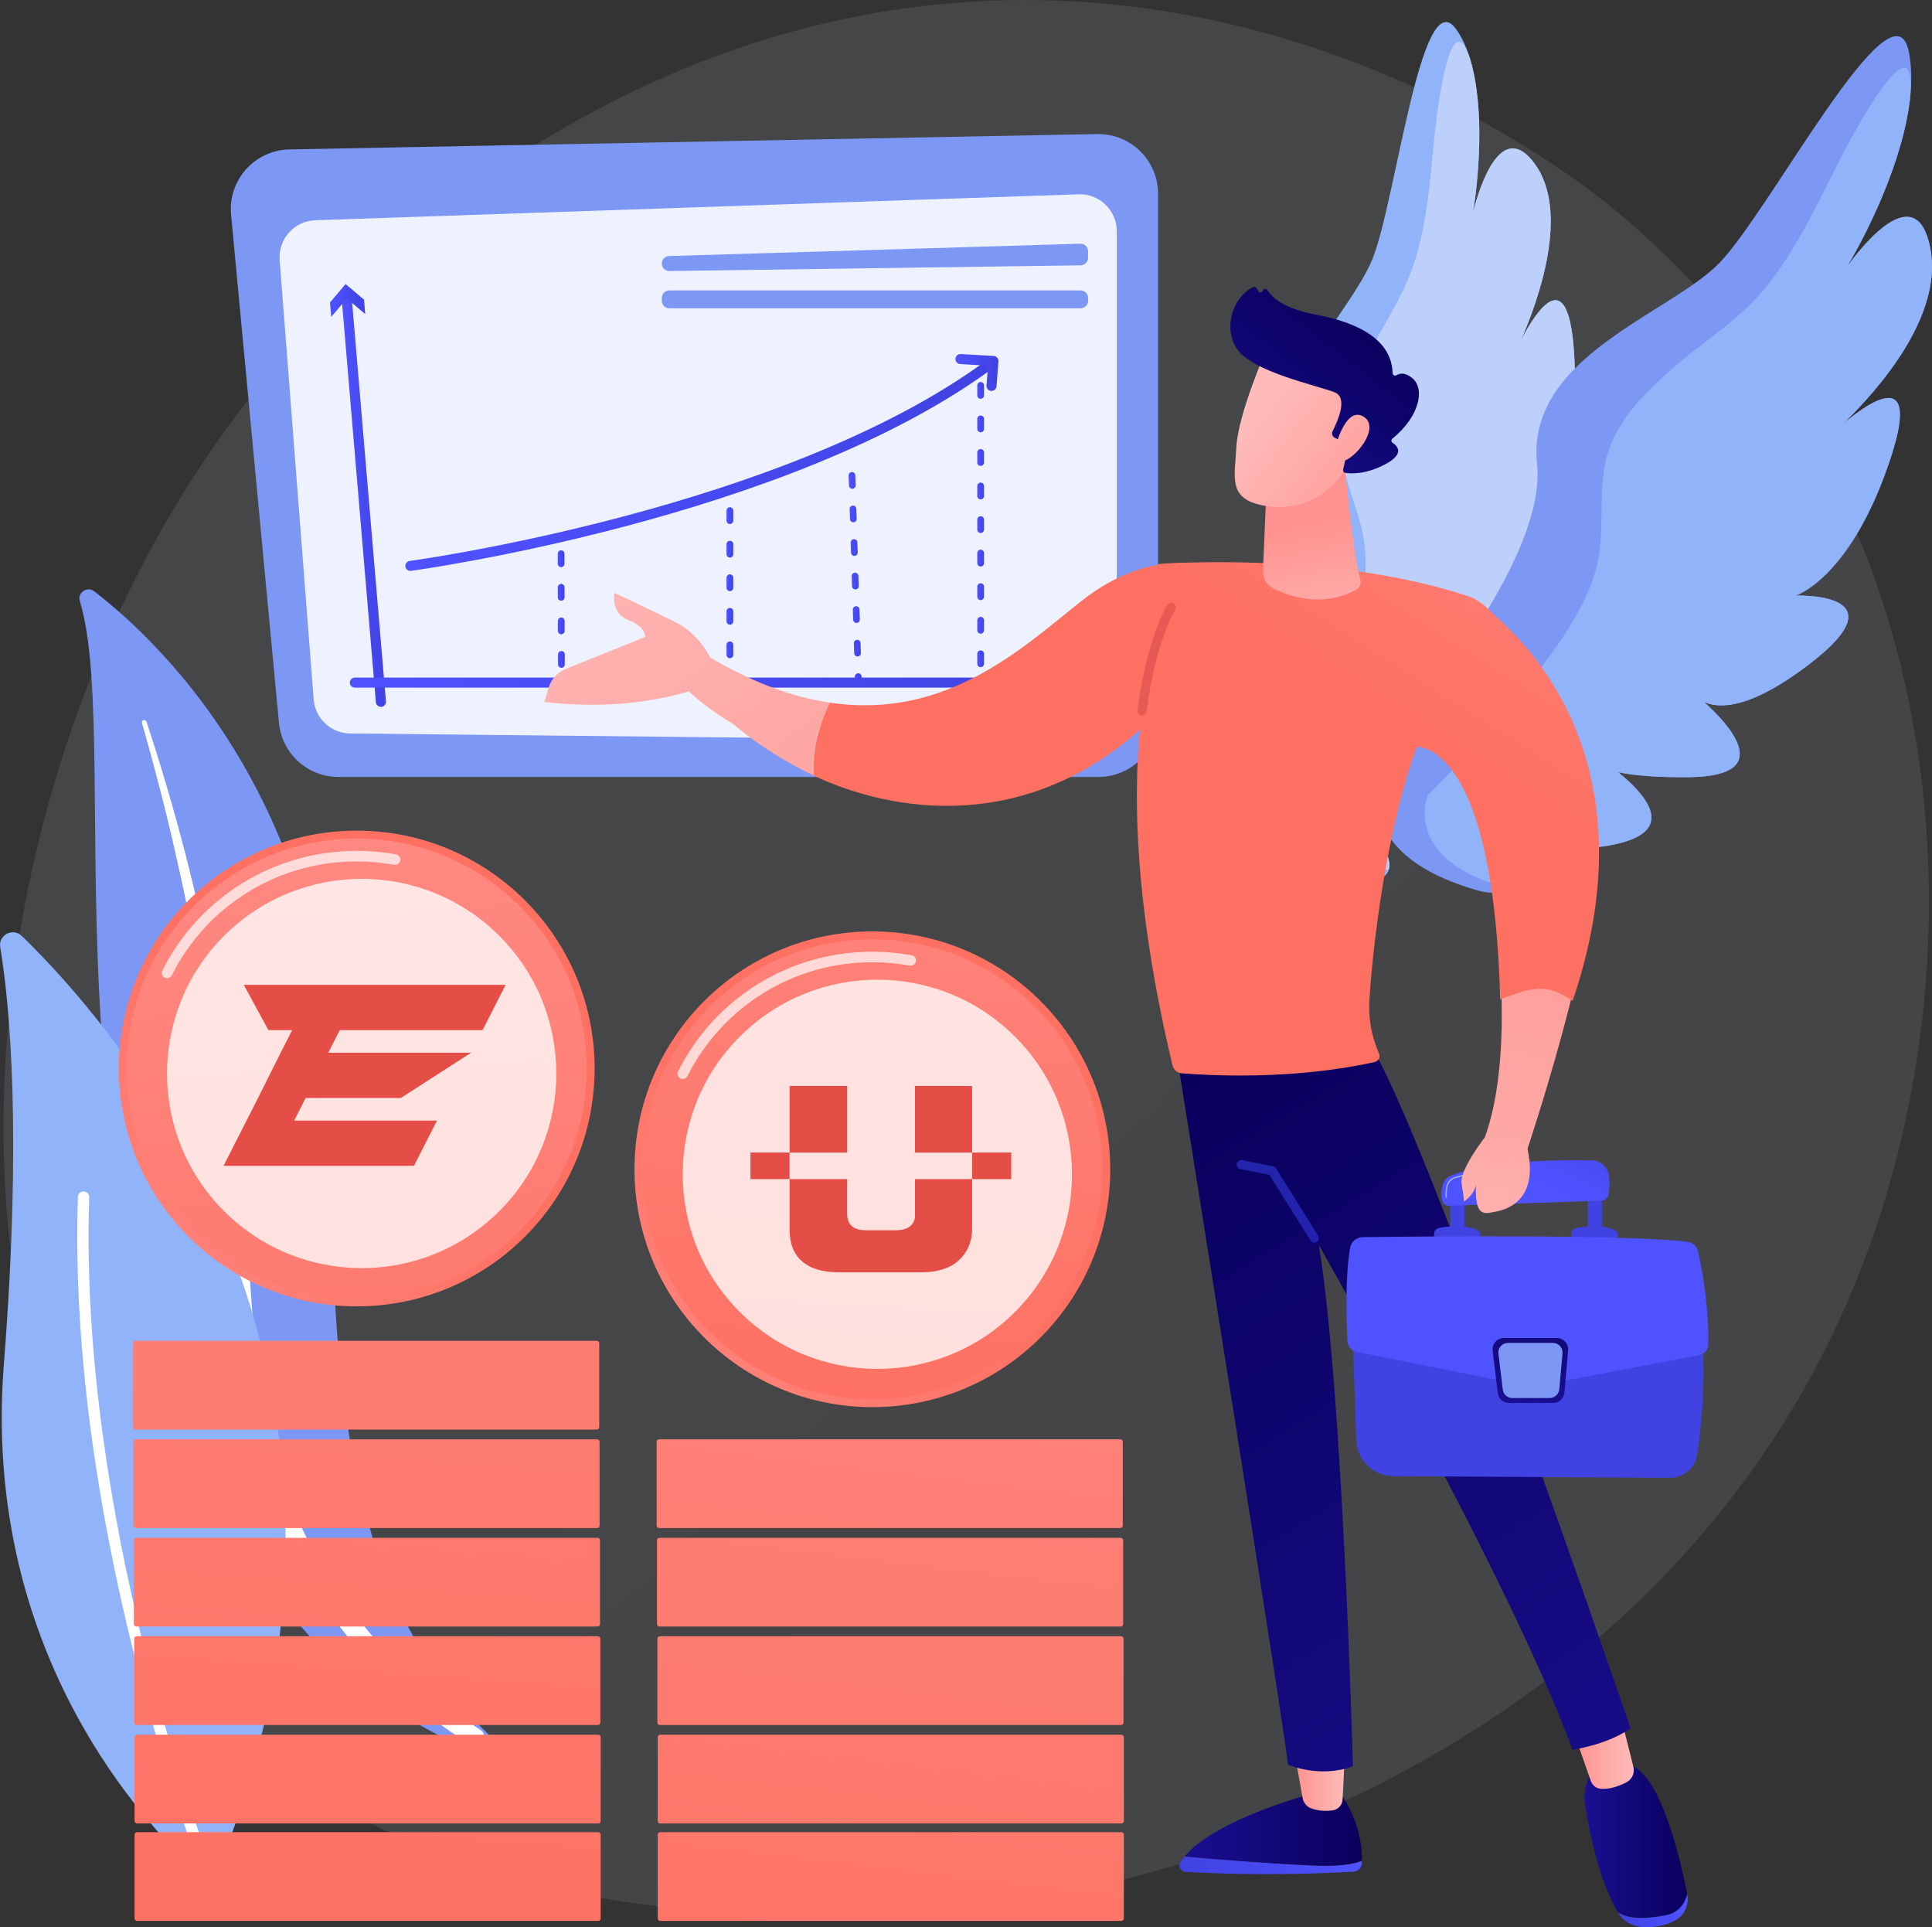 <svg width="363" height="362" viewBox="0 0 363 362" fill="none" xmlns="http://www.w3.org/2000/svg">
<rect x="0" y="0" width="363" height="362" fill="#333333" stroke="none"/>
<g clip-path="url(#clip0)">
<path opacity="0.1" d="M347.261 244.195C310.611 329.201 213.876 365.711 138.079 359.492C117.387 357.799 75.745 354.373 43.233 323.861C-19.205 265.269 -9.596 142.784 50.178 70.681C57.872 61.398 111.154 -0.827 194.18 0.013C254.962 0.621 297.626 34.701 302.825 38.941C309.382 44.307 323.84 57.041 336.863 77.261C367.461 124.761 370.151 191.085 347.261 244.195Z" fill="url(#paint0_linear)"/>
<path d="M206.375 145.951H63.588C57.794 145.951 52.958 141.543 52.414 135.79L43.413 40.338C42.806 33.848 47.849 28.198 54.367 28.069L206.155 25.186C212.44 25.069 217.587 30.124 217.587 36.395V134.729C217.6 140.922 212.569 145.951 206.375 145.951Z" fill="#7D97F4"/>
<path opacity="0.87" d="M52.544 48.845L58.932 131.381C59.204 134.962 62.178 137.741 65.773 137.78L202.818 139.215C206.685 139.254 209.828 136.138 209.828 132.273V43.428C209.828 39.51 206.569 36.356 202.65 36.498L59.23 41.372C55.285 41.514 52.246 44.914 52.544 48.845Z" fill="white"/>
<path d="M125.702 48.095L202.986 45.781C203.775 45.755 204.435 46.389 204.435 47.19V48.431C204.435 49.194 203.814 49.828 203.051 49.841L125.767 50.914C124.978 50.927 124.344 50.293 124.344 49.505C124.344 48.742 124.952 48.108 125.702 48.095Z" fill="#7D97F4"/>
<path d="M124.344 55.969V56.499C124.344 57.275 124.978 57.908 125.754 57.908H203.038C203.814 57.908 204.448 57.275 204.448 56.499V55.969C204.448 55.193 203.814 54.56 203.038 54.56H125.754C124.978 54.572 124.344 55.193 124.344 55.969Z" fill="#7D97F4"/>
<path d="M105.476 125.447C105.127 125.447 104.842 125.163 104.842 124.814V122.926C104.842 122.577 105.127 122.292 105.476 122.292C105.825 122.292 106.11 122.577 106.11 122.926V124.814C106.097 125.163 105.825 125.447 105.476 125.447ZM105.45 119.151C105.101 119.151 104.816 118.866 104.816 118.517V116.63C104.816 116.281 105.101 115.996 105.45 115.996C105.799 115.996 106.084 116.281 106.084 116.63V118.517C106.084 118.866 105.799 119.138 105.45 119.151ZM105.437 112.842C105.088 112.842 104.803 112.557 104.803 112.208V110.321C104.803 109.972 105.088 109.687 105.437 109.687C105.786 109.687 106.071 109.972 106.071 110.321V112.208C106.071 112.557 105.786 112.842 105.437 112.842ZM105.424 106.533C105.075 106.533 104.791 106.248 104.791 105.899V104.011C104.791 103.662 105.075 103.378 105.424 103.378C105.773 103.378 106.058 103.662 106.058 104.011V105.899C106.058 106.248 105.773 106.533 105.424 106.533Z" fill="url(#paint1_linear)"/>
<path d="M137.135 123.649C136.785 123.649 136.501 123.365 136.501 123.016V121.128C136.501 120.779 136.785 120.495 137.135 120.495C137.484 120.495 137.768 120.779 137.768 121.128V123.016C137.768 123.365 137.484 123.649 137.135 123.649ZM137.135 117.353C136.785 117.353 136.501 117.069 136.501 116.72V114.832C136.501 114.483 136.785 114.199 137.135 114.199C137.484 114.199 137.768 114.483 137.768 114.832V116.72C137.768 117.069 137.484 117.353 137.135 117.353ZM137.135 111.044C136.785 111.044 136.501 110.76 136.501 110.411V108.523C136.501 108.174 136.785 107.89 137.135 107.89C137.484 107.89 137.768 108.174 137.768 108.523V110.411C137.768 110.76 137.484 111.044 137.135 111.044ZM137.135 104.748C136.785 104.748 136.501 104.463 136.501 104.114V102.227C136.501 101.878 136.785 101.593 137.135 101.593C137.484 101.593 137.768 101.878 137.768 102.227V104.114C137.768 104.463 137.484 104.748 137.135 104.748ZM137.135 98.439C136.785 98.439 136.501 98.154 136.501 97.805V95.918C136.501 95.569 136.785 95.284 137.135 95.284C137.484 95.284 137.768 95.569 137.768 95.918V97.805C137.768 98.154 137.484 98.439 137.135 98.439Z" fill="url(#paint2_linear)"/>
<path d="M161.293 128.86C160.956 128.86 160.672 128.589 160.659 128.253L160.62 127.128C160.607 126.779 160.879 126.494 161.228 126.481C161.59 126.455 161.862 126.74 161.875 127.089L161.913 128.214C161.926 128.563 161.655 128.847 161.306 128.86H161.293ZM161.125 123.327C160.788 123.327 160.504 123.055 160.491 122.719L160.426 120.832C160.413 120.482 160.685 120.198 161.034 120.185C161.383 120.172 161.668 120.444 161.681 120.793L161.745 122.68C161.758 123.029 161.487 123.314 161.137 123.327H161.125ZM160.931 117.018C160.594 117.018 160.31 116.746 160.297 116.41L160.232 114.522C160.219 114.173 160.491 113.889 160.84 113.876C161.176 113.876 161.474 114.135 161.487 114.484L161.551 116.371C161.564 116.72 161.293 117.005 160.943 117.018H160.931ZM160.724 110.721C160.387 110.721 160.103 110.45 160.09 110.114L160.025 108.226C160.012 107.877 160.284 107.593 160.633 107.58C160.969 107.567 161.267 107.838 161.28 108.187L161.344 110.075C161.357 110.424 161.086 110.708 160.737 110.721C160.737 110.721 160.737 110.721 160.724 110.721ZM160.53 104.425C160.193 104.425 159.909 104.154 159.896 103.818L159.831 101.93C159.818 101.581 160.09 101.296 160.439 101.284C160.788 101.284 161.073 101.542 161.086 101.891L161.15 103.779C161.163 104.128 160.892 104.412 160.543 104.425C160.543 104.425 160.543 104.425 160.53 104.425ZM160.336 98.116C159.999 98.116 159.715 97.844 159.702 97.508L159.637 95.621C159.624 95.272 159.896 94.987 160.245 94.974C160.594 94.948 160.879 95.233 160.892 95.582L160.956 97.47C160.969 97.819 160.698 98.103 160.349 98.116C160.349 98.116 160.349 98.116 160.336 98.116ZM160.142 91.82C159.805 91.82 159.521 91.548 159.508 91.212L159.443 89.325C159.43 88.975 159.702 88.691 160.051 88.678C160.413 88.665 160.685 88.937 160.698 89.286L160.762 91.173C160.775 91.522 160.504 91.807 160.155 91.82C160.155 91.82 160.155 91.82 160.142 91.82Z" fill="url(#paint3_linear)"/>
<path d="M184.247 125.331C183.898 125.331 183.614 125.046 183.614 124.697V122.81C183.614 122.461 183.898 122.176 184.247 122.176C184.597 122.176 184.881 122.461 184.881 122.81V124.697C184.881 125.046 184.597 125.331 184.247 125.331ZM184.247 119.035C183.898 119.035 183.614 118.75 183.614 118.401V116.514C183.614 116.165 183.898 115.88 184.247 115.88C184.597 115.88 184.881 116.165 184.881 116.514V118.401C184.881 118.75 184.597 119.035 184.247 119.035ZM184.247 112.726C183.898 112.726 183.614 112.441 183.614 112.092V110.204C183.614 109.855 183.898 109.571 184.247 109.571C184.597 109.571 184.881 109.855 184.881 110.204V112.092C184.881 112.441 184.597 112.726 184.247 112.726ZM184.247 106.416C183.898 106.416 183.614 106.132 183.614 105.783V103.895C183.614 103.546 183.898 103.262 184.247 103.262C184.597 103.262 184.881 103.546 184.881 103.895V105.783C184.881 106.145 184.597 106.416 184.247 106.416ZM184.247 100.12C183.898 100.12 183.614 99.836 183.614 99.487V97.599C183.614 97.25 183.898 96.966 184.247 96.966C184.597 96.966 184.881 97.25 184.881 97.599V99.487C184.881 99.836 184.597 100.12 184.247 100.12ZM184.247 93.811C183.898 93.811 183.614 93.527 183.614 93.177V91.29C183.614 90.941 183.898 90.656 184.247 90.656C184.597 90.656 184.881 90.941 184.881 91.29V93.177C184.881 93.54 184.597 93.811 184.247 93.811ZM184.247 87.515C183.898 87.515 183.614 87.23 183.614 86.881V84.994C183.614 84.645 183.898 84.36 184.247 84.36C184.597 84.36 184.881 84.645 184.881 84.994V86.881C184.881 87.23 184.597 87.515 184.247 87.515ZM184.247 81.206C183.898 81.206 183.614 80.921 183.614 80.572V78.685C183.614 78.335 183.898 78.051 184.247 78.051C184.597 78.051 184.881 78.335 184.881 78.685V80.572C184.881 80.921 184.597 81.206 184.247 81.206ZM184.247 74.909C183.898 74.909 183.614 74.625 183.614 74.276V72.388C183.614 72.039 183.898 71.755 184.247 71.755C184.597 71.755 184.881 72.039 184.881 72.388V74.276C184.881 74.625 184.597 74.909 184.247 74.909Z" fill="url(#paint4_linear)"/>
<path d="M71.567 132.777C71.076 132.777 70.662 132.402 70.623 131.911L64.157 55.607C64.118 55.09 64.493 54.624 65.023 54.585C65.541 54.559 66.006 54.921 66.045 55.452L72.511 131.756C72.55 132.273 72.175 132.739 71.645 132.777C71.632 132.777 71.593 132.777 71.567 132.777Z" fill="url(#paint5_linear)"/>
<path d="M62.23 59.537L65.153 56.072L68.619 58.994L68.399 56.292L64.933 53.357L61.998 56.822L62.23 59.537Z" fill="url(#paint6_linear)"/>
<path d="M199.676 129.171H66.666C66.148 129.171 65.722 128.744 65.722 128.227C65.722 127.71 66.148 127.283 66.666 127.283H199.676C200.193 127.283 200.62 127.71 200.62 128.227C200.62 128.744 200.193 129.171 199.676 129.171Z" fill="url(#paint7_linear)"/>
<path d="M195.899 131.433L199.107 128.227L195.899 125.021H198.628L201.835 128.227L198.628 131.433H195.899Z" fill="url(#paint8_linear)"/>
<path d="M77.102 107.243C76.637 107.243 76.223 106.894 76.171 106.429C76.106 105.912 76.469 105.433 76.986 105.369C77.684 105.278 147.325 95.737 185.437 67.643C185.864 67.333 186.446 67.423 186.756 67.837C187.067 68.263 186.976 68.845 186.562 69.156C148.049 97.547 77.943 107.14 77.231 107.23C77.193 107.243 77.141 107.243 77.102 107.243Z" fill="url(#paint9_linear)"/>
<path d="M186.291 73.435C186.265 73.435 186.239 73.435 186.213 73.435C185.696 73.396 185.308 72.944 185.347 72.414L185.644 68.703L180.407 68.393C179.889 68.367 179.489 67.915 179.514 67.397C179.54 66.88 179.993 66.467 180.51 66.505L186.705 66.867C186.963 66.88 187.196 66.997 187.364 67.191C187.532 67.385 187.61 67.63 187.597 67.889L187.235 72.569C187.196 73.047 186.782 73.435 186.291 73.435Z" fill="url(#paint10_linear)"/>
<path d="M15.001 112.932C14.51 111.329 16.398 110.049 17.717 111.083C31.167 121.477 64.144 153.308 62.592 214.641C60.64 291.579 79.159 317.811 100.51 332.834C100.51 332.834 72.654 327.481 52.906 300.965C4.409 235.844 23.692 141.4 15.001 112.932Z" fill="#7D97F4"/>
<path d="M26.679 135.789C29.033 144.103 31.232 152.467 33.107 160.897C35.034 169.313 36.702 177.781 38.112 186.301C39.482 194.821 40.698 203.354 41.539 211.939C42.431 220.51 42.935 229.121 43.427 237.757C43.957 246.393 44.449 255.081 45.832 263.757C47.203 272.419 49.634 281.042 53.566 288.98C54.549 290.958 55.57 292.923 56.696 294.811C57.795 296.724 58.972 298.586 60.174 300.422C62.618 304.094 65.308 307.597 68.244 310.894C74.141 317.475 81.034 323.15 88.47 327.792C89.259 328.283 90.281 328.037 90.772 327.262C91.251 326.499 91.031 325.49 90.281 324.986C88.509 323.81 86.737 322.607 85.043 321.327C84.177 320.707 83.349 320.048 82.509 319.401C81.694 318.729 80.84 318.082 80.051 317.384C76.818 314.63 73.779 311.67 70.986 308.489C65.36 302.167 60.653 294.966 56.877 287.39C55.027 283.576 53.475 279.646 52.221 275.599C50.966 271.552 50.035 267.402 49.324 263.201C47.914 254.784 47.358 246.187 46.763 237.55C46.156 228.927 45.483 220.252 44.449 211.628C43.944 207.31 43.362 203.005 42.715 198.726C42.405 196.58 42.043 194.433 41.694 192.3C41.319 190.167 40.931 188.021 40.53 185.901C38.901 177.381 37.012 168.9 34.866 160.509C32.667 152.118 30.262 143.792 27.52 135.57C27.442 135.337 27.184 135.208 26.951 135.285C26.744 135.311 26.615 135.557 26.679 135.789Z" fill="white"/>
<path d="M41.875 348.943C40.892 351.477 37.633 352.188 35.667 350.314C24.791 339.971 -3.311 307.947 0.724 256.31C4.138 212.702 1.836 188.732 0.039 177.924C-0.336 175.636 2.418 174.201 4.086 175.804C22.438 193.606 77.581 257.099 41.875 348.943Z" fill="#91B3FA"/>
<path d="M38.189 348.878C38.137 348.917 38.073 348.943 38.008 348.969C37.465 349.176 36.844 348.904 36.637 348.361C36.391 347.741 12.635 285.684 14.639 224.842C14.665 224.26 15.143 223.795 15.738 223.82C16.32 223.846 16.786 224.325 16.76 224.919C14.768 285.322 38.383 346.991 38.616 347.611C38.797 348.077 38.603 348.607 38.189 348.878Z" fill="white"/>
<path d="M112.123 268.54H25.476C25.218 268.54 25.011 268.333 25.011 268.074V252.34C25.011 252.082 25.218 251.875 25.476 251.875H112.123C112.382 251.875 112.589 252.082 112.589 252.34V268.074C112.589 268.333 112.382 268.54 112.123 268.54Z" fill="url(#paint11_linear)"/>
<path d="M112.188 287.041H25.541C25.283 287.041 25.076 286.834 25.076 286.575V270.841C25.076 270.583 25.283 270.376 25.541 270.376H112.188C112.447 270.376 112.654 270.583 112.654 270.841V286.575C112.667 286.834 112.46 287.041 112.188 287.041Z" fill="url(#paint12_linear)"/>
<path d="M112.266 305.541H25.618C25.36 305.541 25.153 305.334 25.153 305.075V289.341C25.153 289.083 25.36 288.876 25.618 288.876H112.266C112.524 288.876 112.731 289.083 112.731 289.341V305.075C112.731 305.334 112.524 305.541 112.266 305.541Z" fill="url(#paint13_linear)"/>
<path d="M112.331 324.042H25.683C25.425 324.042 25.218 323.835 25.218 323.577V307.83C25.218 307.571 25.425 307.364 25.683 307.364H112.331C112.589 307.364 112.796 307.571 112.796 307.83V323.564C112.796 323.822 112.589 324.042 112.331 324.042Z" fill="url(#paint14_linear)"/>
<path d="M112.394 342.53H25.747C25.489 342.53 25.282 342.323 25.282 342.065V326.331C25.282 326.072 25.489 325.865 25.747 325.865H112.394C112.653 325.865 112.86 326.072 112.86 326.331V342.065C112.873 342.323 112.653 342.53 112.394 342.53Z" fill="url(#paint15_linear)"/>
<path d="M112.394 360.837H25.747C25.489 360.837 25.282 360.63 25.282 360.371V344.637C25.282 344.379 25.489 344.172 25.747 344.172H112.394C112.653 344.172 112.86 344.379 112.86 344.637V360.371C112.873 360.63 112.653 360.837 112.394 360.837Z" fill="url(#paint16_linear)"/>
<path d="M67.028 245.397C91.713 245.397 111.723 225.393 111.723 200.716C111.723 176.04 91.713 156.035 67.028 156.035C42.344 156.035 22.334 176.04 22.334 200.716C22.334 225.393 42.344 245.397 67.028 245.397Z" fill="url(#paint17_linear)"/>
<path d="M67.028 243.923C90.898 243.923 110.248 224.579 110.248 200.716C110.248 176.853 90.898 157.509 67.028 157.509C43.158 157.509 23.808 176.853 23.808 200.716C23.808 224.579 43.158 243.923 67.028 243.923Z" fill="url(#paint18_linear)"/>
<path opacity="0.7" d="M31.387 183.754C31.231 183.754 31.089 183.715 30.947 183.65C30.456 183.405 30.262 182.81 30.507 182.319C37.504 168.459 51.496 159.836 67.028 159.836C69.511 159.836 71.994 160.056 74.4 160.495C74.943 160.599 75.292 161.116 75.202 161.646C75.098 162.189 74.581 162.538 74.051 162.448C71.749 162.034 69.395 161.814 67.028 161.814C52.26 161.814 38.939 170.011 32.279 183.198C32.098 183.56 31.749 183.754 31.387 183.754Z" fill="white"/>
<path opacity="0.78" d="M93.816 227.504C108.099 213.226 108.099 190.077 93.816 175.798C79.534 161.52 56.377 161.52 42.095 175.798C27.813 190.077 27.813 213.226 42.095 227.504C56.377 241.783 79.534 241.783 93.816 227.504Z" fill="white"/>
<path d="M210.488 287.04H123.841C123.582 287.04 123.375 286.833 123.375 286.574V270.84C123.375 270.582 123.582 270.375 123.841 270.375H210.488C210.746 270.375 210.953 270.582 210.953 270.84V286.574C210.966 286.833 210.746 287.04 210.488 287.04Z" fill="url(#paint19_linear)"/>
<path d="M210.552 305.541H123.905C123.646 305.541 123.439 305.334 123.439 305.075V289.341C123.439 289.083 123.646 288.876 123.905 288.876H210.552C210.811 288.876 211.018 289.083 211.018 289.341V305.075C211.031 305.334 210.824 305.541 210.552 305.541Z" fill="url(#paint20_linear)"/>
<path d="M210.63 324.042H123.983C123.725 324.042 123.518 323.835 123.518 323.577V307.83C123.518 307.571 123.725 307.364 123.983 307.364H210.63C210.889 307.364 211.096 307.571 211.096 307.83V323.564C211.096 323.822 210.889 324.042 210.63 324.042Z" fill="url(#paint21_linear)"/>
<path d="M210.694 342.53H124.047C123.788 342.53 123.582 342.323 123.582 342.065V326.331C123.582 326.072 123.788 325.865 124.047 325.865H210.694C210.953 325.865 211.16 326.072 211.16 326.331V342.065C211.16 342.323 210.953 342.53 210.694 342.53Z" fill="url(#paint22_linear)"/>
<path d="M210.694 360.837H124.047C123.788 360.837 123.582 360.63 123.582 360.371V344.637C123.582 344.379 123.788 344.172 124.047 344.172H210.694C210.953 344.172 211.16 344.379 211.16 344.637V360.371C211.16 360.63 210.953 360.837 210.694 360.837Z" fill="url(#paint23_linear)"/>
<path d="M163.905 264.325C188.589 264.325 208.599 244.321 208.599 219.644C208.599 194.967 188.589 174.963 163.905 174.963C139.221 174.963 119.21 194.967 119.21 219.644C119.21 244.321 139.221 264.325 163.905 264.325Z" fill="url(#paint24_linear)"/>
<path d="M163.905 262.851C187.775 262.851 207.125 243.507 207.125 219.644C207.125 195.781 187.775 176.437 163.905 176.437C140.035 176.437 120.685 195.781 120.685 219.644C120.685 243.507 140.035 262.851 163.905 262.851Z" fill="url(#paint25_linear)"/>
<path opacity="0.7" d="M128.276 202.694C128.121 202.694 127.979 202.655 127.837 202.591C127.345 202.345 127.151 201.75 127.397 201.259C134.393 187.4 148.386 178.776 163.918 178.776C166.401 178.776 168.884 178.996 171.289 179.436C171.833 179.539 172.182 180.056 172.091 180.586C171.988 181.129 171.471 181.478 170.94 181.388C168.638 180.974 166.285 180.754 163.918 180.754C149.149 180.754 135.829 188.951 129.169 202.138C128.988 202.487 128.638 202.694 128.276 202.694Z" fill="white"/>
<path opacity="0.78" d="M190.707 246.443C204.99 232.165 204.99 209.015 190.707 194.737C176.425 180.459 153.269 180.459 138.986 194.737C124.704 209.015 124.704 232.165 138.986 246.443C153.269 260.721 176.425 260.721 190.707 246.443Z" fill="white"/>
<path d="M155.887 131.988C178.04 135.31 192.473 121.334 203.233 112.866C217.432 101.67 228.49 107.126 228.49 107.126L215.725 135.672C193.107 156.991 167.526 152.609 152.9 145.705C152.693 140.12 154.18 135.44 155.887 131.988Z" fill="url(#paint26_linear)"/>
<path d="M124.759 118.774L132.105 122.731C140.912 128.096 148.8 130.927 155.887 131.987C154.18 135.439 152.68 140.107 152.913 145.692C143.602 141.296 137.769 136.008 137.769 136.008C121.125 126.105 124.759 118.774 124.759 118.774Z" fill="url(#paint27_linear)"/>
<path d="M103.11 129.13C103.588 127.553 104.752 126.273 106.278 125.665L121.189 119.666C121.189 119.666 121.409 117.753 118.034 116.46C114.659 115.167 115.447 111.379 115.447 111.379C115.447 111.379 120.064 113.486 126.815 116.822C130.682 118.735 132.842 122.097 133.993 124.631L130.152 129.673C120.957 132.427 111.671 132.957 102.282 131.871L103.11 129.13Z" fill="url(#paint28_linear)"/>
<path d="M256.268 165.317C259.191 165.46 260.575 164.671 260.937 163.365C262.14 159.163 253.1 150.036 252.777 149.713C253.113 149.932 265.062 157.521 276.766 149.364C284.629 143.882 277.568 139.202 271.71 136.642C274.322 136.396 278.085 135.569 283.543 133.668C298.674 128.406 286.647 121.735 281.15 119.279C284.008 119.628 289.259 117.973 296.268 106.04C307.364 87.177 289.259 95.167 289.259 95.167C289.259 95.167 297.432 88.431 295.699 65.573C294.497 49.671 288.832 58.036 285.767 63.906C289.13 56.226 294.962 39.794 288.354 30.757C282.172 22.289 278.072 34.661 276.74 39.988C277.736 34.222 279.094 20.53 276.21 11.054C276.197 11.028 276.197 11.002 276.184 10.989C275.525 8.83 274.645 6.904 273.494 5.352C266.989 -3.413 262.256 37.932 257.833 48.728C253.423 59.523 235.913 75.063 242.586 90.267C249.647 106.337 234.438 147.101 234.438 147.101C236.753 159.706 244.099 164.697 256.268 165.317Z" fill="#91B3FA"/>
<path d="M260.937 163.365C262.14 159.163 253.1 150.036 252.777 149.713C253.113 149.932 265.062 157.521 276.766 149.363C284.629 143.882 277.568 139.202 271.71 136.642C274.322 136.396 278.085 135.569 283.543 133.668C298.674 128.406 286.647 121.735 281.15 119.279C284.008 119.628 289.259 117.973 296.268 106.04C307.364 87.177 289.259 95.167 289.259 95.167C289.259 95.167 297.432 88.431 295.699 65.573C294.497 49.671 288.832 58.036 285.767 63.906C289.13 56.226 294.962 39.794 288.354 30.757C282.172 22.289 278.072 34.661 276.74 39.988C277.736 34.222 279.094 20.53 276.21 11.054C276.197 11.028 276.197 11.002 276.184 10.989C272.99 1.383 270.74 16.484 270.235 19.832C268.658 30.265 268.878 42.354 264.468 52.658C262.269 57.803 259.075 62.509 256.643 67.513C254.225 72.49 251.871 77.972 251.962 83.622C252.065 90.319 255.803 96.124 256.449 102.898C257.381 112.608 253.281 124.554 250.216 133.591C248.276 139.331 246.22 145.084 243.866 150.592C244.241 159.771 252.815 163.675 260.937 163.365Z" fill="#BDD0FB"/>
<path d="M277.232 167.154C280.414 168.097 282.198 167.735 283.052 166.636C285.819 163.107 278.991 151.859 278.745 151.445C279.056 151.756 289.557 162.409 304.752 158.285C314.684 155.582 309.201 149.235 304.041 145.059C306.86 145.653 311.05 146.054 317.284 145.989C333.992 145.847 324.772 135.996 320.155 131.859C322.909 133.138 328.755 133.358 340.045 124.683C357.736 111.108 337.394 111.884 337.394 111.884C337.394 111.884 347.934 108.561 355.344 85.691C360.685 69.207 351.723 75.05 346.304 79.601C352.77 73.357 365.263 59.316 362.651 46.452C360.116 33.925 350.636 45.108 347.002 50.137C350.468 44.435 357.749 30.214 358.939 17.893C358.939 17.867 358.939 17.828 358.939 17.803C359.211 14.945 359.146 12.192 358.642 9.684C355.68 -4.874 332.428 39.859 323 49.452C313.585 59.032 286.647 67.086 288.794 87.165C290.953 107.243 258.17 142.912 258.17 142.912C256.579 156.113 263.576 163.12 277.232 167.154Z" fill="#7D97F4"/>
<path d="M283.052 166.636C285.82 163.107 278.991 151.859 278.745 151.445C279.056 151.755 289.557 162.409 304.753 158.284C314.685 155.582 309.201 149.234 304.041 145.058C306.861 145.653 311.051 146.054 317.284 145.989C333.993 145.847 324.772 135.996 320.155 131.858C322.91 133.138 328.755 133.358 340.045 124.683C357.737 111.108 337.394 111.884 337.394 111.884C337.394 111.884 347.934 108.561 355.344 85.69C360.685 69.207 351.723 75.05 346.304 79.601C352.771 73.357 365.263 59.316 362.651 46.452C360.116 33.924 350.637 45.108 347.003 50.137C350.469 44.435 357.75 30.214 358.939 17.893C358.939 17.867 358.939 17.828 358.939 17.802C359.896 4.771 350.818 20.698 348.826 24.176C342.632 34.972 337.743 48.456 328.716 57.325C324.203 61.76 318.745 65.212 314.012 69.413C309.292 73.589 304.442 78.334 302.321 84.423C299.838 91.573 301.83 99.278 299.981 106.505C297.368 116.706 288.341 127.088 281.591 134.922C277.31 139.9 272.9 144.839 268.206 149.441C265.451 158.465 273.935 164.658 283.052 166.636Z" fill="#91B3FA"/>
<path d="M222.579 348.748C228.451 349.252 238.641 350.08 246.685 350.429C251.522 350.636 254.302 350.17 255.893 349.524C255.893 349.705 255.88 349.873 255.88 350.028C255.841 350.868 255.156 351.554 254.302 351.592C239.12 352.446 227.041 351.89 222.734 351.618C221.842 351.566 221.312 350.597 221.764 349.834C222.01 349.485 222.282 349.11 222.579 348.748Z" fill="url(#paint29_linear)"/>
<path d="M246.686 350.429C238.655 350.08 228.451 349.252 222.58 348.748C228.36 341.663 246.686 336.893 246.686 336.893H251.859C255.415 342.025 255.932 346.912 255.894 349.537C254.303 350.17 251.522 350.649 246.686 350.429Z" fill="url(#paint30_linear)"/>
<path d="M252.738 328.438L252.259 338.018C252.207 339.052 251.431 339.931 250.384 340.073C249.349 340.216 247.966 340.241 246.491 339.75C245.586 339.453 244.914 338.69 244.745 337.759L243.077 328.425H252.738V328.438Z" fill="url(#paint31_linear)"/>
<path d="M312.822 359.803C315.37 359.337 316.521 357.631 316.999 355.808C316.999 355.821 316.999 355.846 317.012 355.859C317.387 357.786 316.521 359.79 314.775 360.733C312.68 361.884 310.378 362.078 308.593 361.988C306.679 361.884 304.92 360.863 303.963 359.234L303.95 359.208C305.877 360.423 308.567 360.565 312.822 359.803Z" fill="url(#paint32_linear)"/>
<path d="M300.808 331.385H305.075C311.58 331.217 315.667 348.929 316.999 355.794C316.521 357.617 315.37 359.337 312.822 359.789C308.58 360.552 305.877 360.41 303.963 359.181C300.446 353.208 298.713 344.456 297.872 339.349C296.915 333.557 300.808 331.385 300.808 331.385Z" fill="url(#paint33_linear)"/>
<path d="M304.532 322.49L306.899 331.915C307.183 333.066 306.64 334.268 305.567 334.811C304.235 335.496 302.372 336.207 300.652 336.001C299.851 335.897 299.178 335.341 298.907 334.578L295.428 324.662L304.532 322.49Z" fill="url(#paint34_linear)"/>
<path d="M221.131 198.35C221.131 198.35 242.315 330.739 241.965 331.463C241.965 331.463 247.811 334.126 254.2 331.799C254.2 331.799 252.286 261.028 247.798 233.891C247.798 233.891 283.957 297.15 295.441 328.67C295.441 328.67 301.429 327.959 306.382 324.701C306.382 324.701 267.455 210.839 257.071 195.674L221.131 198.35Z" fill="url(#paint35_linear)"/>
<path opacity="0.49" d="M246.958 233.438C246.673 233.438 246.401 233.296 246.233 233.037L238.513 220.703L233.042 219.605C232.577 219.514 232.279 219.062 232.37 218.596C232.46 218.131 232.913 217.846 233.378 217.924L239.198 219.1C239.431 219.152 239.625 219.281 239.754 219.488L247.669 232.132C247.915 232.533 247.798 233.05 247.397 233.309C247.268 233.386 247.113 233.438 246.958 233.438Z" fill="url(#paint36_linear)"/>
<path d="M217.795 105.911C226.058 105.432 253.294 104.54 275.835 111.987C280.581 113.551 283.892 119.835 285.871 124.373C291.962 138.361 277.452 144.011 266.239 140.171C260.523 155.582 257.846 178.078 257.29 188.033C257.109 191.304 257.678 194.575 258.971 197.6L259.114 197.936C259.385 198.583 259.01 199.333 258.312 199.488C242.884 202.953 226.847 202.009 222.049 201.621C221.196 201.556 220.485 200.936 220.291 200.108C212.79 168.511 212.777 146.959 214.613 133.332C207.591 134.884 216.282 106.001 217.795 105.911Z" fill="url(#paint37_linear)"/>
<path d="M214.574 134.392C214.535 134.392 214.497 134.392 214.458 134.379C213.992 134.314 213.669 133.887 213.721 133.422C215.531 119.757 219.165 113.9 219.32 113.654C219.579 113.253 220.096 113.15 220.497 113.396C220.898 113.641 221.015 114.171 220.769 114.572C220.73 114.624 217.174 120.403 215.415 133.642C215.363 134.081 215.001 134.392 214.574 134.392Z" fill="url(#paint38_linear)"/>
<path d="M252.647 87.5C252.647 87.5 254.212 103.997 255.583 108.871C255.79 109.608 255.467 110.396 254.794 110.771C252.466 112.103 246.867 114.275 239.223 110.526C237.982 109.918 237.245 108.625 237.296 107.255L237.969 91.314L252.647 87.5Z" fill="url(#paint39_linear)"/>
<path d="M237.632 66.4C237.632 66.4 232.641 77.868 232.304 83.88C231.968 89.892 230.675 93.796 237.632 95.011C244.59 96.227 250.449 92.762 253.63 86.763C253.63 86.763 258.609 77.532 257.484 73.744C256.372 69.969 237.632 66.4 237.632 66.4Z" fill="url(#paint40_linear)"/>
<path d="M251.251 82.458L250.85 82.277C250.345 82.057 250.126 81.45 250.384 80.971C251.367 79.071 253.281 74.727 250.811 73.718C247.63 72.412 235.008 69.84 232.292 65.366C229.679 61.061 231.994 55.515 235.473 53.938C235.706 53.834 235.978 53.912 236.107 54.144L236.391 54.687C236.585 55.062 237.141 55.011 237.258 54.597C237.374 54.209 237.892 54.132 238.111 54.48C238.952 55.825 241.202 57.984 247.242 59.109C255.829 60.699 261.506 64.164 261.648 70.098C261.661 70.473 262.062 70.68 262.386 70.486C263.019 70.098 264.028 69.917 265.386 71.055C267.74 73.033 266.783 78.179 261.61 82.406C261.364 82.613 261.364 82.988 261.635 83.169C262.567 83.777 263.963 85.225 260.355 87.164C256.618 89.168 253.811 89 252.738 88.819C252.466 88.78 252.298 88.521 252.35 88.25L253.501 83.04C253.566 82.742 253.346 82.471 253.035 82.471H251.251V82.458Z" fill="url(#paint41_linear)"/>
<path d="M251.03 83.557C251.03 83.557 252.931 76.239 256.216 78.282C259.501 80.338 254.509 86.492 251.871 86.763L251.03 83.557Z" fill="url(#paint42_linear)"/>
<path d="M254.109 248.785L254.807 270.479C254.924 274.267 258.027 277.267 261.842 277.293L313.792 277.603C316.34 277.616 318.499 275.767 318.874 273.272C319.689 267.79 320.724 257.99 319.56 248.798H254.109V248.785Z" fill="url(#paint43_linear)"/>
<path d="M269.343 233.051L269.498 231.383C269.679 230.983 270.041 230.698 270.468 230.634C272.084 230.375 276.106 229.922 278.033 231.37L278.318 233.31L269.343 233.051Z" fill="url(#paint44_linear)"/>
<path d="M274.4 231.435C274.025 231.526 273.65 231.526 273.274 231.435C272.822 231.319 272.499 230.918 272.499 230.453V225.217H275.163V230.453C275.176 230.918 274.852 231.332 274.4 231.435Z" fill="url(#paint45_linear)"/>
<path d="M295.169 233.051L295.324 231.383C295.505 230.983 295.867 230.698 296.294 230.634C297.911 230.375 301.933 229.922 303.86 231.37L304.144 233.31L295.169 233.051Z" fill="url(#paint46_linear)"/>
<path d="M300.226 231.435C299.851 231.525 299.476 231.525 299.101 231.435C298.648 231.318 298.325 230.918 298.325 230.452V224.66H300.989V230.452C300.989 230.918 300.678 231.331 300.226 231.435Z" fill="url(#paint47_linear)"/>
<path d="M272.227 226.496L300.898 225.552C301.558 225.526 302.101 225.061 302.217 224.415C302.373 223.522 302.515 222.178 302.308 220.782C302.075 219.204 300.704 218.028 299.101 217.989C293.747 217.86 280.129 217.86 272.628 220.833C271.839 221.144 271.244 221.829 271.05 222.656C270.856 223.445 270.727 224.492 270.986 225.565C271.115 226.134 271.645 226.522 272.227 226.496Z" fill="url(#paint48_linear)"/>
<path d="M271.736 225.009C271.671 225.009 271.619 224.957 271.606 224.893C271.606 224.841 271.503 223.768 271.774 222.734C271.981 221.945 272.615 221.311 273.404 221.079C275.007 220.613 278.06 219.812 280.543 219.747C280.607 219.747 280.672 219.799 280.672 219.863C280.672 219.928 280.62 219.993 280.555 219.993C278.085 220.057 275.059 220.859 273.481 221.311C272.77 221.518 272.214 222.087 272.02 222.785C271.749 223.781 271.852 224.841 271.852 224.854C271.865 224.944 271.813 225.009 271.736 225.009C271.749 225.009 271.736 225.009 271.736 225.009Z" fill="#91B3FA"/>
<path d="M256.035 232.391C265.295 232.275 305.373 231.848 317.012 233.257C318.021 233.374 318.835 234.111 319.055 235.093C319.741 238.196 321.124 245.423 320.969 252.585C320.943 253.555 320.232 254.383 319.275 254.564L292.699 259.593H283.258L254.949 253.969C253.953 253.775 253.216 252.922 253.164 251.913C252.983 248.306 252.699 239.864 253.669 234.421C253.863 233.257 254.859 232.404 256.035 232.391Z" fill="url(#paint49_linear)"/>
<path d="M291.794 263.549H283.53C282.444 263.549 281.538 262.748 281.409 261.675L280.452 253.724C280.297 252.457 281.293 251.345 282.573 251.345H292.505C293.759 251.345 294.742 252.418 294.639 253.659L293.928 261.61C293.837 262.709 292.906 263.549 291.794 263.549Z" fill="url(#paint50_linear)"/>
<path d="M291.16 262.619H284.15C283.232 262.619 282.456 261.933 282.353 261.028L281.538 254.28C281.409 253.206 282.249 252.263 283.336 252.263H291.768C292.828 252.263 293.669 253.168 293.578 254.228L292.97 260.977C292.88 261.907 292.091 262.619 291.16 262.619Z" fill="#7D97F4"/>
<path d="M278.215 154.807C278.215 154.807 286.556 192.442 279.004 213.606C288.276 217.898 286.556 217.097 286.556 217.097C286.556 217.097 304.894 163.546 298.971 149.247C287.293 148.006 281.513 151.148 278.215 154.807Z" fill="url(#paint51_linear)"/>
<path d="M279.003 213.605C279.003 213.605 274.231 219.785 274.606 222.242C274.994 224.698 275.085 225.707 275.085 225.707C275.085 225.707 277.49 224.065 277.335 221.97C276.999 228.628 278.732 228.034 280.749 227.659C282.78 227.297 289.311 225.797 286.931 215.493C281.551 211.757 280.038 212.17 279.003 213.605Z" fill="url(#paint52_linear)"/>
<path d="M262.566 140.3L276.327 112.181C276.327 112.181 313.585 134.625 295.479 188.02C290.539 184.581 287.992 185.473 281.862 187.722C280.374 132.53 262.566 140.3 262.566 140.3Z" fill="url(#paint53_linear)"/>
<path fill-rule="evenodd" clip-rule="evenodd" d="M173.284 239H157.631C154.594 239 152.285 238.326 150.702 236.934C149.12 235.587 148.35 233.566 148.35 230.916V221.5H159.17V227.907C159.17 230.063 160.325 231.096 162.635 231.096H168.622C170.547 231.006 171.659 230.198 171.915 228.671V221.5H182.65V230.737C182.65 232.084 182.393 233.251 181.966 234.24C181.495 235.272 180.854 236.126 180.041 236.844C179.229 237.563 178.245 238.102 177.09 238.461C175.935 238.82 174.652 239 173.284 239ZM182.65 216.5V221.5H190V216.5H182.65ZM171.915 216.5H182.65V204H171.915V216.5ZM148.35 216.5V221.5H141V216.5H148.35ZM148.35 216.5V204H159.17V216.5H148.35Z" fill="#E44E46"/>
<path d="M63.841 193.5H90.677L95 185H45.802L50.423 193.5H54.896L52.734 197.75L48.485 206.25L42 219H77.781L82.104 210.5H55.269L57.43 206.25H75.321L88.515 197.75H61.679L63.841 193.5Z" fill="#E44E46"/>
</g>
<defs>
<linearGradient id="paint0_linear" x1="383.641" y1="407.785" x2="118.068" y2="121.049" gradientUnits="userSpaceOnUse">
<stop stop-color="#DAE3FE"/>
<stop offset="1" stop-color="#E9EFFD"/>
</linearGradient>
<linearGradient id="paint1_linear" x1="104.787" y1="114.417" x2="106.101" y2="114.417" gradientUnits="userSpaceOnUse">
<stop stop-color="#4F52FF"/>
<stop offset="1" stop-color="#4042E2"/>
</linearGradient>
<linearGradient id="paint2_linear" x1="136.508" y1="109.469" x2="137.769" y2="109.469" gradientUnits="userSpaceOnUse">
<stop stop-color="#4F52FF"/>
<stop offset="1" stop-color="#4042E2"/>
</linearGradient>
<linearGradient id="paint3_linear" x1="159.453" y1="108.765" x2="161.922" y2="108.765" gradientUnits="userSpaceOnUse">
<stop stop-color="#4F52FF"/>
<stop offset="1" stop-color="#4042E2"/>
</linearGradient>
<linearGradient id="paint4_linear" x1="183.62" y1="98.543" x2="184.881" y2="98.543" gradientUnits="userSpaceOnUse">
<stop stop-color="#4F52FF"/>
<stop offset="1" stop-color="#4042E2"/>
</linearGradient>
<linearGradient id="paint5_linear" x1="64.164" y1="93.673" x2="72.519" y2="93.673" gradientUnits="userSpaceOnUse">
<stop stop-color="#4F52FF"/>
<stop offset="1" stop-color="#4042E2"/>
</linearGradient>
<linearGradient id="paint6_linear" x1="62.002" y1="56.452" x2="68.623" y2="56.452" gradientUnits="userSpaceOnUse">
<stop stop-color="#4F52FF"/>
<stop offset="1" stop-color="#4042E2"/>
</linearGradient>
<linearGradient id="paint7_linear" x1="65.723" y1="128.231" x2="200.616" y2="128.231" gradientUnits="userSpaceOnUse">
<stop stop-color="#4F52FF"/>
<stop offset="1" stop-color="#4042E2"/>
</linearGradient>
<linearGradient id="paint8_linear" x1="195.903" y1="128.23" x2="201.832" y2="128.23" gradientUnits="userSpaceOnUse">
<stop stop-color="#4F52FF"/>
<stop offset="1" stop-color="#4042E2"/>
</linearGradient>
<linearGradient id="paint9_linear" x1="76.161" y1="87.352" x2="186.945" y2="87.352" gradientUnits="userSpaceOnUse">
<stop stop-color="#4F52FF"/>
<stop offset="1" stop-color="#4042E2"/>
</linearGradient>
<linearGradient id="paint10_linear" x1="179.513" y1="69.963" x2="187.605" y2="69.963" gradientUnits="userSpaceOnUse">
<stop stop-color="#4F52FF"/>
<stop offset="1" stop-color="#4042E2"/>
</linearGradient>
<linearGradient id="paint11_linear" x1="84.763" y1="40.226" x2="60.2" y2="378.953" gradientUnits="userSpaceOnUse">
<stop stop-color="#FF928E"/>
<stop offset="1" stop-color="#FE7062"/>
</linearGradient>
<linearGradient id="paint12_linear" x1="86.176" y1="40.202" x2="61.613" y2="378.929" gradientUnits="userSpaceOnUse">
<stop stop-color="#FF928E"/>
<stop offset="1" stop-color="#FE7062"/>
</linearGradient>
<linearGradient id="paint13_linear" x1="87.588" y1="40.178" x2="63.025" y2="378.906" gradientUnits="userSpaceOnUse">
<stop stop-color="#FF928E"/>
<stop offset="1" stop-color="#FE7062"/>
</linearGradient>
<linearGradient id="paint14_linear" x1="89.001" y1="40.154" x2="64.438" y2="378.882" gradientUnits="userSpaceOnUse">
<stop stop-color="#FF928E"/>
<stop offset="1" stop-color="#FE7062"/>
</linearGradient>
<linearGradient id="paint15_linear" x1="90.413" y1="40.13" x2="65.85" y2="378.859" gradientUnits="userSpaceOnUse">
<stop stop-color="#FF928E"/>
<stop offset="1" stop-color="#FE7062"/>
</linearGradient>
<linearGradient id="paint16_linear" x1="91.744" y1="40.102" x2="67.18" y2="378.829" gradientUnits="userSpaceOnUse">
<stop stop-color="#FF928E"/>
<stop offset="1" stop-color="#FE7062"/>
</linearGradient>
<linearGradient id="paint17_linear" x1="5.855" y1="271.688" x2="65.792" y2="202.098" gradientUnits="userSpaceOnUse">
<stop stop-color="#FF928E"/>
<stop offset="1" stop-color="#FE7062"/>
</linearGradient>
<linearGradient id="paint18_linear" x1="62.801" y1="103.64" x2="71.515" y2="304.104" gradientUnits="userSpaceOnUse">
<stop stop-color="#FF928E"/>
<stop offset="1" stop-color="#FE7062"/>
</linearGradient>
<linearGradient id="paint19_linear" x1="185.636" y1="123.212" x2="152.217" y2="404.716" gradientUnits="userSpaceOnUse">
<stop stop-color="#FF928E"/>
<stop offset="1" stop-color="#FE7062"/>
</linearGradient>
<linearGradient id="paint20_linear" x1="187.891" y1="123.308" x2="154.472" y2="404.812" gradientUnits="userSpaceOnUse">
<stop stop-color="#FF928E"/>
<stop offset="1" stop-color="#FE7062"/>
</linearGradient>
<linearGradient id="paint21_linear" x1="190.146" y1="123.404" x2="156.727" y2="404.908" gradientUnits="userSpaceOnUse">
<stop stop-color="#FF928E"/>
<stop offset="1" stop-color="#FE7062"/>
</linearGradient>
<linearGradient id="paint22_linear" x1="192.4" y1="123.499" x2="158.981" y2="405.004" gradientUnits="userSpaceOnUse">
<stop stop-color="#FF928E"/>
<stop offset="1" stop-color="#FE7062"/>
</linearGradient>
<linearGradient id="paint23_linear" x1="194.564" y1="123.586" x2="161.145" y2="405.09" gradientUnits="userSpaceOnUse">
<stop stop-color="#FF928E"/>
<stop offset="1" stop-color="#FE7062"/>
</linearGradient>
<linearGradient id="paint24_linear" x1="102.743" y1="290.625" x2="162.679" y2="221.035" gradientUnits="userSpaceOnUse">
<stop stop-color="#FF928E"/>
<stop offset="1" stop-color="#FE7062"/>
</linearGradient>
<linearGradient id="paint25_linear" x1="171.523" y1="87.738" x2="161.067" y2="269.028" gradientUnits="userSpaceOnUse">
<stop stop-color="#FF928E"/>
<stop offset="1" stop-color="#FE7062"/>
</linearGradient>
<linearGradient id="paint26_linear" x1="261.83" y1="13.9" x2="206.056" y2="101.944" gradientUnits="userSpaceOnUse">
<stop stop-color="#FF928E"/>
<stop offset="1" stop-color="#FE7062"/>
</linearGradient>
<linearGradient id="paint27_linear" x1="102.251" y1="79.438" x2="203.944" y2="209.583" gradientUnits="userSpaceOnUse">
<stop stop-color="#FEBBBA"/>
<stop offset="1" stop-color="#FF928E"/>
</linearGradient>
<linearGradient id="paint28_linear" x1="88.636" y1="90.076" x2="190.329" y2="220.221" gradientUnits="userSpaceOnUse">
<stop stop-color="#FEBBBA"/>
<stop offset="1" stop-color="#FF928E"/>
</linearGradient>
<linearGradient id="paint29_linear" x1="255.901" y1="350.402" x2="221.614" y2="350.402" gradientUnits="userSpaceOnUse">
<stop stop-color="#4F52FF"/>
<stop offset="1" stop-color="#4042E2"/>
</linearGradient>
<linearGradient id="paint30_linear" x1="255.904" y1="343.684" x2="222.583" y2="343.684" gradientUnits="userSpaceOnUse">
<stop stop-color="#09005D"/>
<stop offset="1" stop-color="#1A0F91"/>
</linearGradient>
<linearGradient id="paint31_linear" x1="252.736" y1="334.306" x2="243.078" y2="334.306" gradientUnits="userSpaceOnUse">
<stop stop-color="#FEBBBA"/>
<stop offset="1" stop-color="#FF928E"/>
</linearGradient>
<linearGradient id="paint32_linear" x1="317.099" y1="358.902" x2="303.96" y2="358.902" gradientUnits="userSpaceOnUse">
<stop stop-color="#4F52FF"/>
<stop offset="1" stop-color="#4042E2"/>
</linearGradient>
<linearGradient id="paint33_linear" x1="317.004" y1="345.83" x2="297.718" y2="345.83" gradientUnits="userSpaceOnUse">
<stop stop-color="#09005D"/>
<stop offset="1" stop-color="#1A0F91"/>
</linearGradient>
<linearGradient id="paint34_linear" x1="306.979" y1="329.271" x2="295.437" y2="329.271" gradientUnits="userSpaceOnUse">
<stop stop-color="#FEBBBA"/>
<stop offset="1" stop-color="#FF928E"/>
</linearGradient>
<linearGradient id="paint35_linear" x1="213.619" y1="204.753" x2="312.121" y2="366.156" gradientUnits="userSpaceOnUse">
<stop stop-color="#09005D"/>
<stop offset="1" stop-color="#1A0F91"/>
</linearGradient>
<linearGradient id="paint36_linear" x1="280.26" y1="118.271" x2="238.984" y2="228.674" gradientUnits="userSpaceOnUse">
<stop stop-color="#53D8FF"/>
<stop offset="1" stop-color="#3840F7"/>
</linearGradient>
<linearGradient id="paint37_linear" x1="307.725" y1="42.973" x2="251.951" y2="131.018" gradientUnits="userSpaceOnUse">
<stop stop-color="#FF928E"/>
<stop offset="1" stop-color="#FE7062"/>
</linearGradient>
<linearGradient id="paint38_linear" x1="273.177" y1="-7.36" x2="199.15" y2="166.318" gradientUnits="userSpaceOnUse">
<stop stop-color="#E1473D"/>
<stop offset="1" stop-color="#E9605A"/>
</linearGradient>
<linearGradient id="paint39_linear" x1="250.116" y1="124.644" x2="245.118" y2="98.396" gradientUnits="userSpaceOnUse">
<stop stop-color="#FEBBBA"/>
<stop offset="1" stop-color="#FF928E"/>
</linearGradient>
<linearGradient id="paint40_linear" x1="236.583" y1="76.487" x2="265.112" y2="98.322" gradientUnits="userSpaceOnUse">
<stop stop-color="#FEBBBA"/>
<stop offset="1" stop-color="#FF928E"/>
</linearGradient>
<linearGradient id="paint41_linear" x1="256.671" y1="59.206" x2="230.105" y2="93.419" gradientUnits="userSpaceOnUse">
<stop stop-color="#09005D"/>
<stop offset="1" stop-color="#1A0F91"/>
</linearGradient>
<linearGradient id="paint42_linear" x1="240.122" y1="71.863" x2="268.651" y2="93.698" gradientUnits="userSpaceOnUse">
<stop stop-color="#FEBBBA"/>
<stop offset="1" stop-color="#FF928E"/>
</linearGradient>
<linearGradient id="paint43_linear" x1="291.566" y1="213.337" x2="288.661" y2="240.937" gradientUnits="userSpaceOnUse">
<stop stop-color="#4F52FF"/>
<stop offset="1" stop-color="#4042E2"/>
</linearGradient>
<linearGradient id="paint44_linear" x1="276.389" y1="199.513" x2="275.517" y2="210.988" gradientUnits="userSpaceOnUse">
<stop stop-color="#4F52FF"/>
<stop offset="1" stop-color="#4042E2"/>
</linearGradient>
<linearGradient id="paint45_linear" x1="273.396" y1="193.544" x2="273.542" y2="204.874" gradientUnits="userSpaceOnUse">
<stop stop-color="#4F52FF"/>
<stop offset="1" stop-color="#4042E2"/>
</linearGradient>
<linearGradient id="paint46_linear" x1="302.066" y1="201.462" x2="301.195" y2="212.938" gradientUnits="userSpaceOnUse">
<stop stop-color="#4F52FF"/>
<stop offset="1" stop-color="#4042E2"/>
</linearGradient>
<linearGradient id="paint47_linear" x1="299.221" y1="193.212" x2="299.366" y2="204.543" gradientUnits="userSpaceOnUse">
<stop stop-color="#4F52FF"/>
<stop offset="1" stop-color="#4042E2"/>
</linearGradient>
<linearGradient id="paint48_linear" x1="287.525" y1="221.662" x2="297.982" y2="199.58" gradientUnits="userSpaceOnUse">
<stop stop-color="#4F52FF"/>
<stop offset="1" stop-color="#4042E2"/>
</linearGradient>
<linearGradient id="paint49_linear" x1="305.022" y1="211.909" x2="371.251" y2="93.358" gradientUnits="userSpaceOnUse">
<stop stop-color="#4F52FF"/>
<stop offset="1" stop-color="#4042E2"/>
</linearGradient>
<linearGradient id="paint50_linear" x1="290.106" y1="234.315" x2="286.388" y2="263.786" gradientUnits="userSpaceOnUse">
<stop stop-color="#09005D"/>
<stop offset="1" stop-color="#1A0F91"/>
</linearGradient>
<linearGradient id="paint51_linear" x1="272.185" y1="280.171" x2="292.283" y2="135.784" gradientUnits="userSpaceOnUse">
<stop stop-color="#FEBBBA"/>
<stop offset="1" stop-color="#FF928E"/>
</linearGradient>
<linearGradient id="paint52_linear" x1="277.316" y1="247.63" x2="287.765" y2="172.564" gradientUnits="userSpaceOnUse">
<stop stop-color="#FEBBBA"/>
<stop offset="1" stop-color="#FF928E"/>
</linearGradient>
<linearGradient id="paint53_linear" x1="340.61" y1="63.805" x2="284.836" y2="151.849" gradientUnits="userSpaceOnUse">
<stop stop-color="#FF928E"/>
<stop offset="1" stop-color="#FE7062"/>
</linearGradient>
<clipPath id="clip0">
<rect width="363" height="362" fill="white"/>
</clipPath>
</defs>
</svg>
